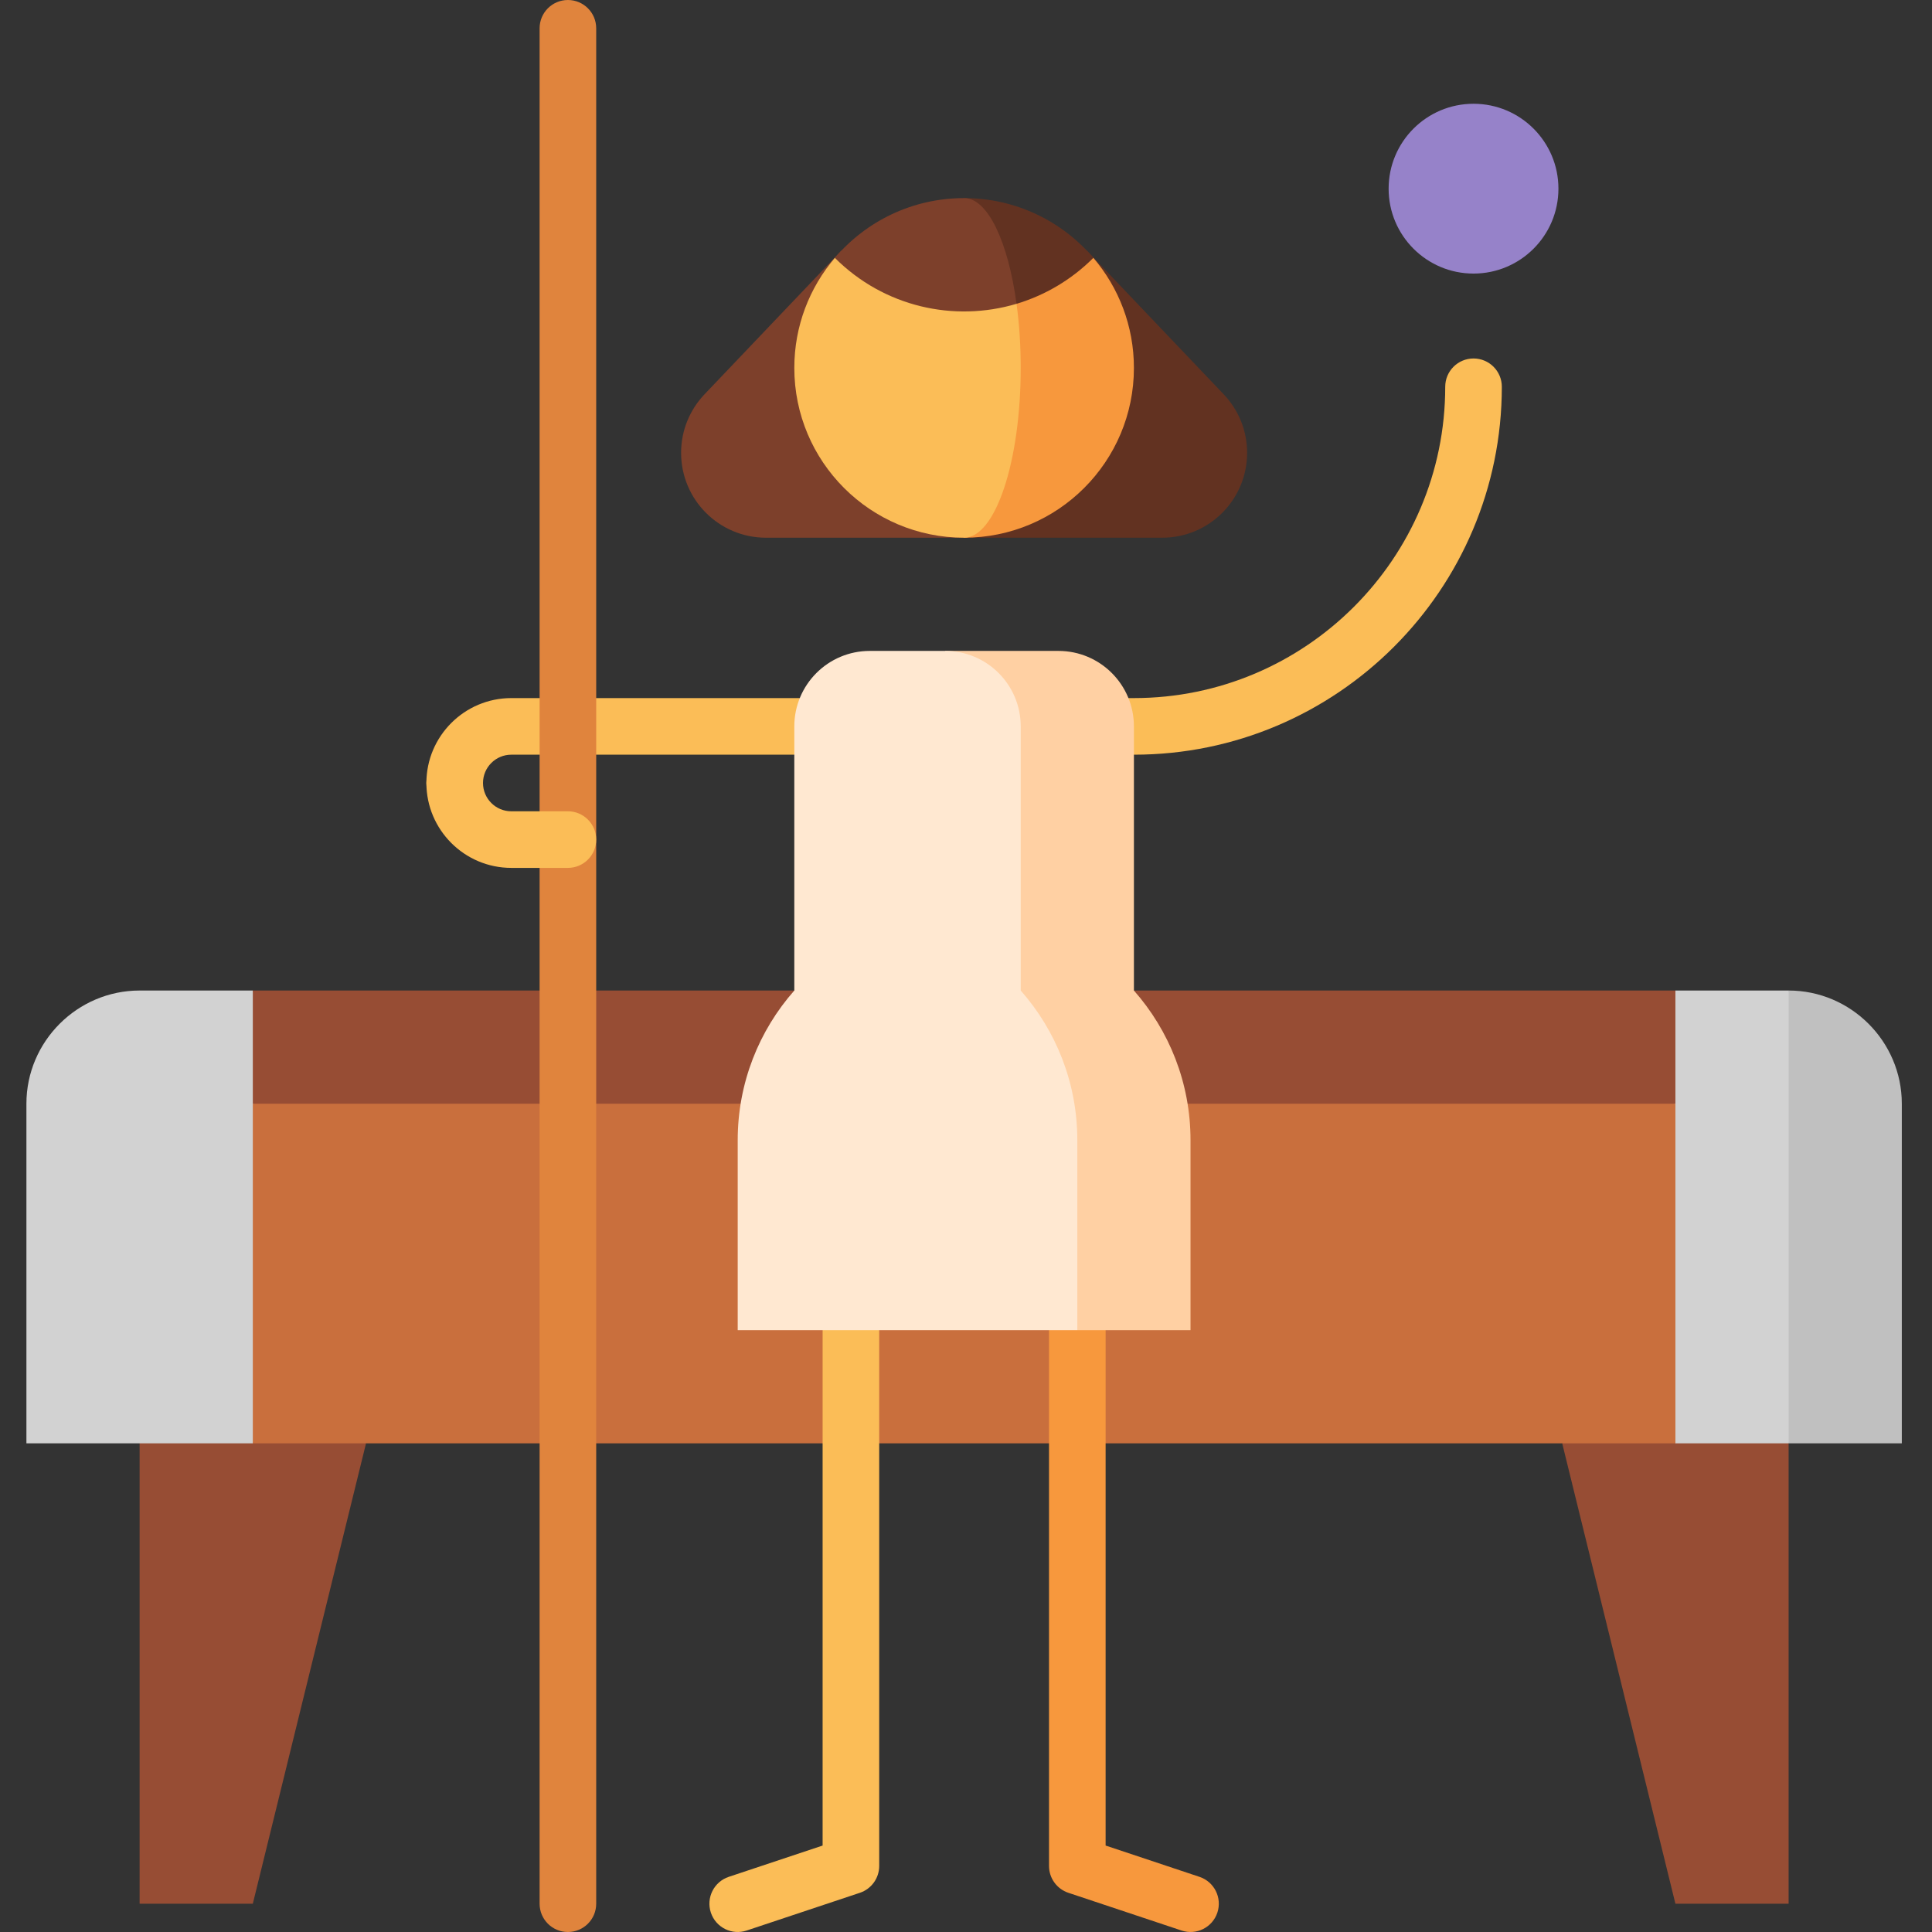 <svg height="512pt" viewBox="-7 0 512 512" width="512pt" xmlns="http://www.w3.org/2000/svg"><rect x="-7" y="0" width="512" height="512" fill="#333333" stroke="none"/><path d="m128.5 185c-12.406 0-22.5 10.094-22.5 22.5 0 4.145 3.355 7.5 7.5 7.5s7.5-3.355 7.5-7.5c0-4.137 3.363-7.5 7.5-7.5h120v-15zm0 0" fill="#fbbd57"/><path d="m383.5 95c-4.145 0-7.5 3.355-7.5 7.5 0 45.488-37.012 82.5-82.5 82.5h-45v15h45c53.762 0 97.5-43.738 97.5-97.5 0-4.145-3.355-7.5-7.5-7.5zm0 0" fill="#fbbd57"/><path d="m30 352.5v152h30l30-122zm0 0" fill="#974d34"/><path d="m407 382.5 30 122h30v-152zm0 0" fill="#974d34"/><path d="m467 262.5-30 60 30 60h30v-90c0-16.5-13.5-30-30-30zm0 0" fill="#c0c0c0"/><path d="m60 262.5h-30c-16.5 0-30 13.5-30 30v90h60l30-60zm0 0" fill="#d2d2d2"/><path d="m467 262.5v120h-30l-30-60 30-60zm0 0" fill="#d2d2d2"/><path d="m60 262.5v30l188.5 75 188.5-75v-30zm0 0" fill="#974d34"/><path d="m60 292.5h377v90h-377zm0 0" fill="#c96f3d"/><path d="m211 292.5v196.594l-24.871 8.289c-3.93 1.309-6.051 5.555-4.742 9.484 1.309 3.934 5.559 6.055 9.484 4.746l30-10c3.062-1.02 5.129-3.887 5.129-7.117v-201.996zm0 0" fill="#fbbd57"/><path d="m286 292.5v196.594l24.871 8.289c3.93 1.309 6.051 5.555 4.742 9.484-1.309 3.934-5.559 6.055-9.484 4.746l-30-10c-3.062-1.02-5.129-3.887-5.129-7.117v-201.996zm0 0" fill="#f7983d"/><path d="m143.5 512c-4.145 0-7.5-3.355-7.5-7.5v-497c0-4.145 3.355-7.5 7.5-7.5s7.5 3.355 7.5 7.5v497c0 4.145-3.355 7.5-7.5 7.5zm0 0" fill="#e0843d"/><path d="m293.5 262.5v-70c0-11.047-8.953-20-20-20h-30v120l35 60h30v-50.336c0-15.211-5.672-29.09-15-39.664zm0 0" fill="#ffd0a3"/><path d="m263.5 262.5v-70c0-11.047-8.953-20-20-20h-20c-11.047 0-20 8.953-20 20v70c-9.328 10.574-15 24.453-15 39.664v50.336h90v-50.336c0-15.211-5.672-29.09-15-39.664zm0 0" fill="#ffe8d1"/><path d="m406 50c0 12.426-10.074 22.5-22.5 22.5s-22.5-10.074-22.5-22.5 10.074-22.5 22.5-22.5 22.5 10.074 22.5 22.5zm0 0" fill="#9682c9"/><path d="m215.922 66.469-36.207 38.016c-3.848 4.039-6.215 9.5-6.215 15.516 0 12.426 10.074 22.5 22.5 22.5h52.5v-76.031zm0 0" fill="#7d402b"/><path d="m317.285 104.484-36.207-38.016h-32.578v76.031h52.5c12.426 0 22.5-10.074 22.5-22.5 0-6.016-2.367-11.477-6.215-15.516zm0 0" fill="#623221"/><path d="m282.754 68.336c.012-.012-34.254-.008-34.254-.008v74.172c24.852 0 45-20.148 45-45 0-11.121-4.047-21.316-10.746-29.164zm0 0" fill="#f7983d"/><path d="m262.391 80.512-48.145-12.176c-6.699 7.848-10.746 18.043-10.746 29.164 0 24.852 20.148 45 45 45 8.281 0 15-20.148 15-45 0-6.012-.391-11.75-1.109-16.988zm0 0" fill="#fbbd57"/><path d="m248.5 52.5 13.891 28.012c7.449-2.23 14.473-6.297 20.363-12.176-8.25-9.691-20.535-15.836-34.254-15.836zm0 0" fill="#623221"/><path d="m248.5 52.5c-13.719 0-26.004 6.145-34.254 15.836 13.039 13.039 31.645 17.105 48.145 12.176-2.23-16.434-7.609-28.012-13.891-28.012zm0 0" fill="#7d402b"/><path d="m143.5 230h-15c-12.406 0-22.5-10.094-22.5-22.5 0-4.145 3.355-7.5 7.5-7.5s7.5 3.355 7.5 7.5c0 4.137 3.363 7.5 7.5 7.5h15c4.145 0 7.5 3.355 7.5 7.5s-3.355 7.5-7.5 7.5zm0 0" fill="#fbbd57"/></svg>